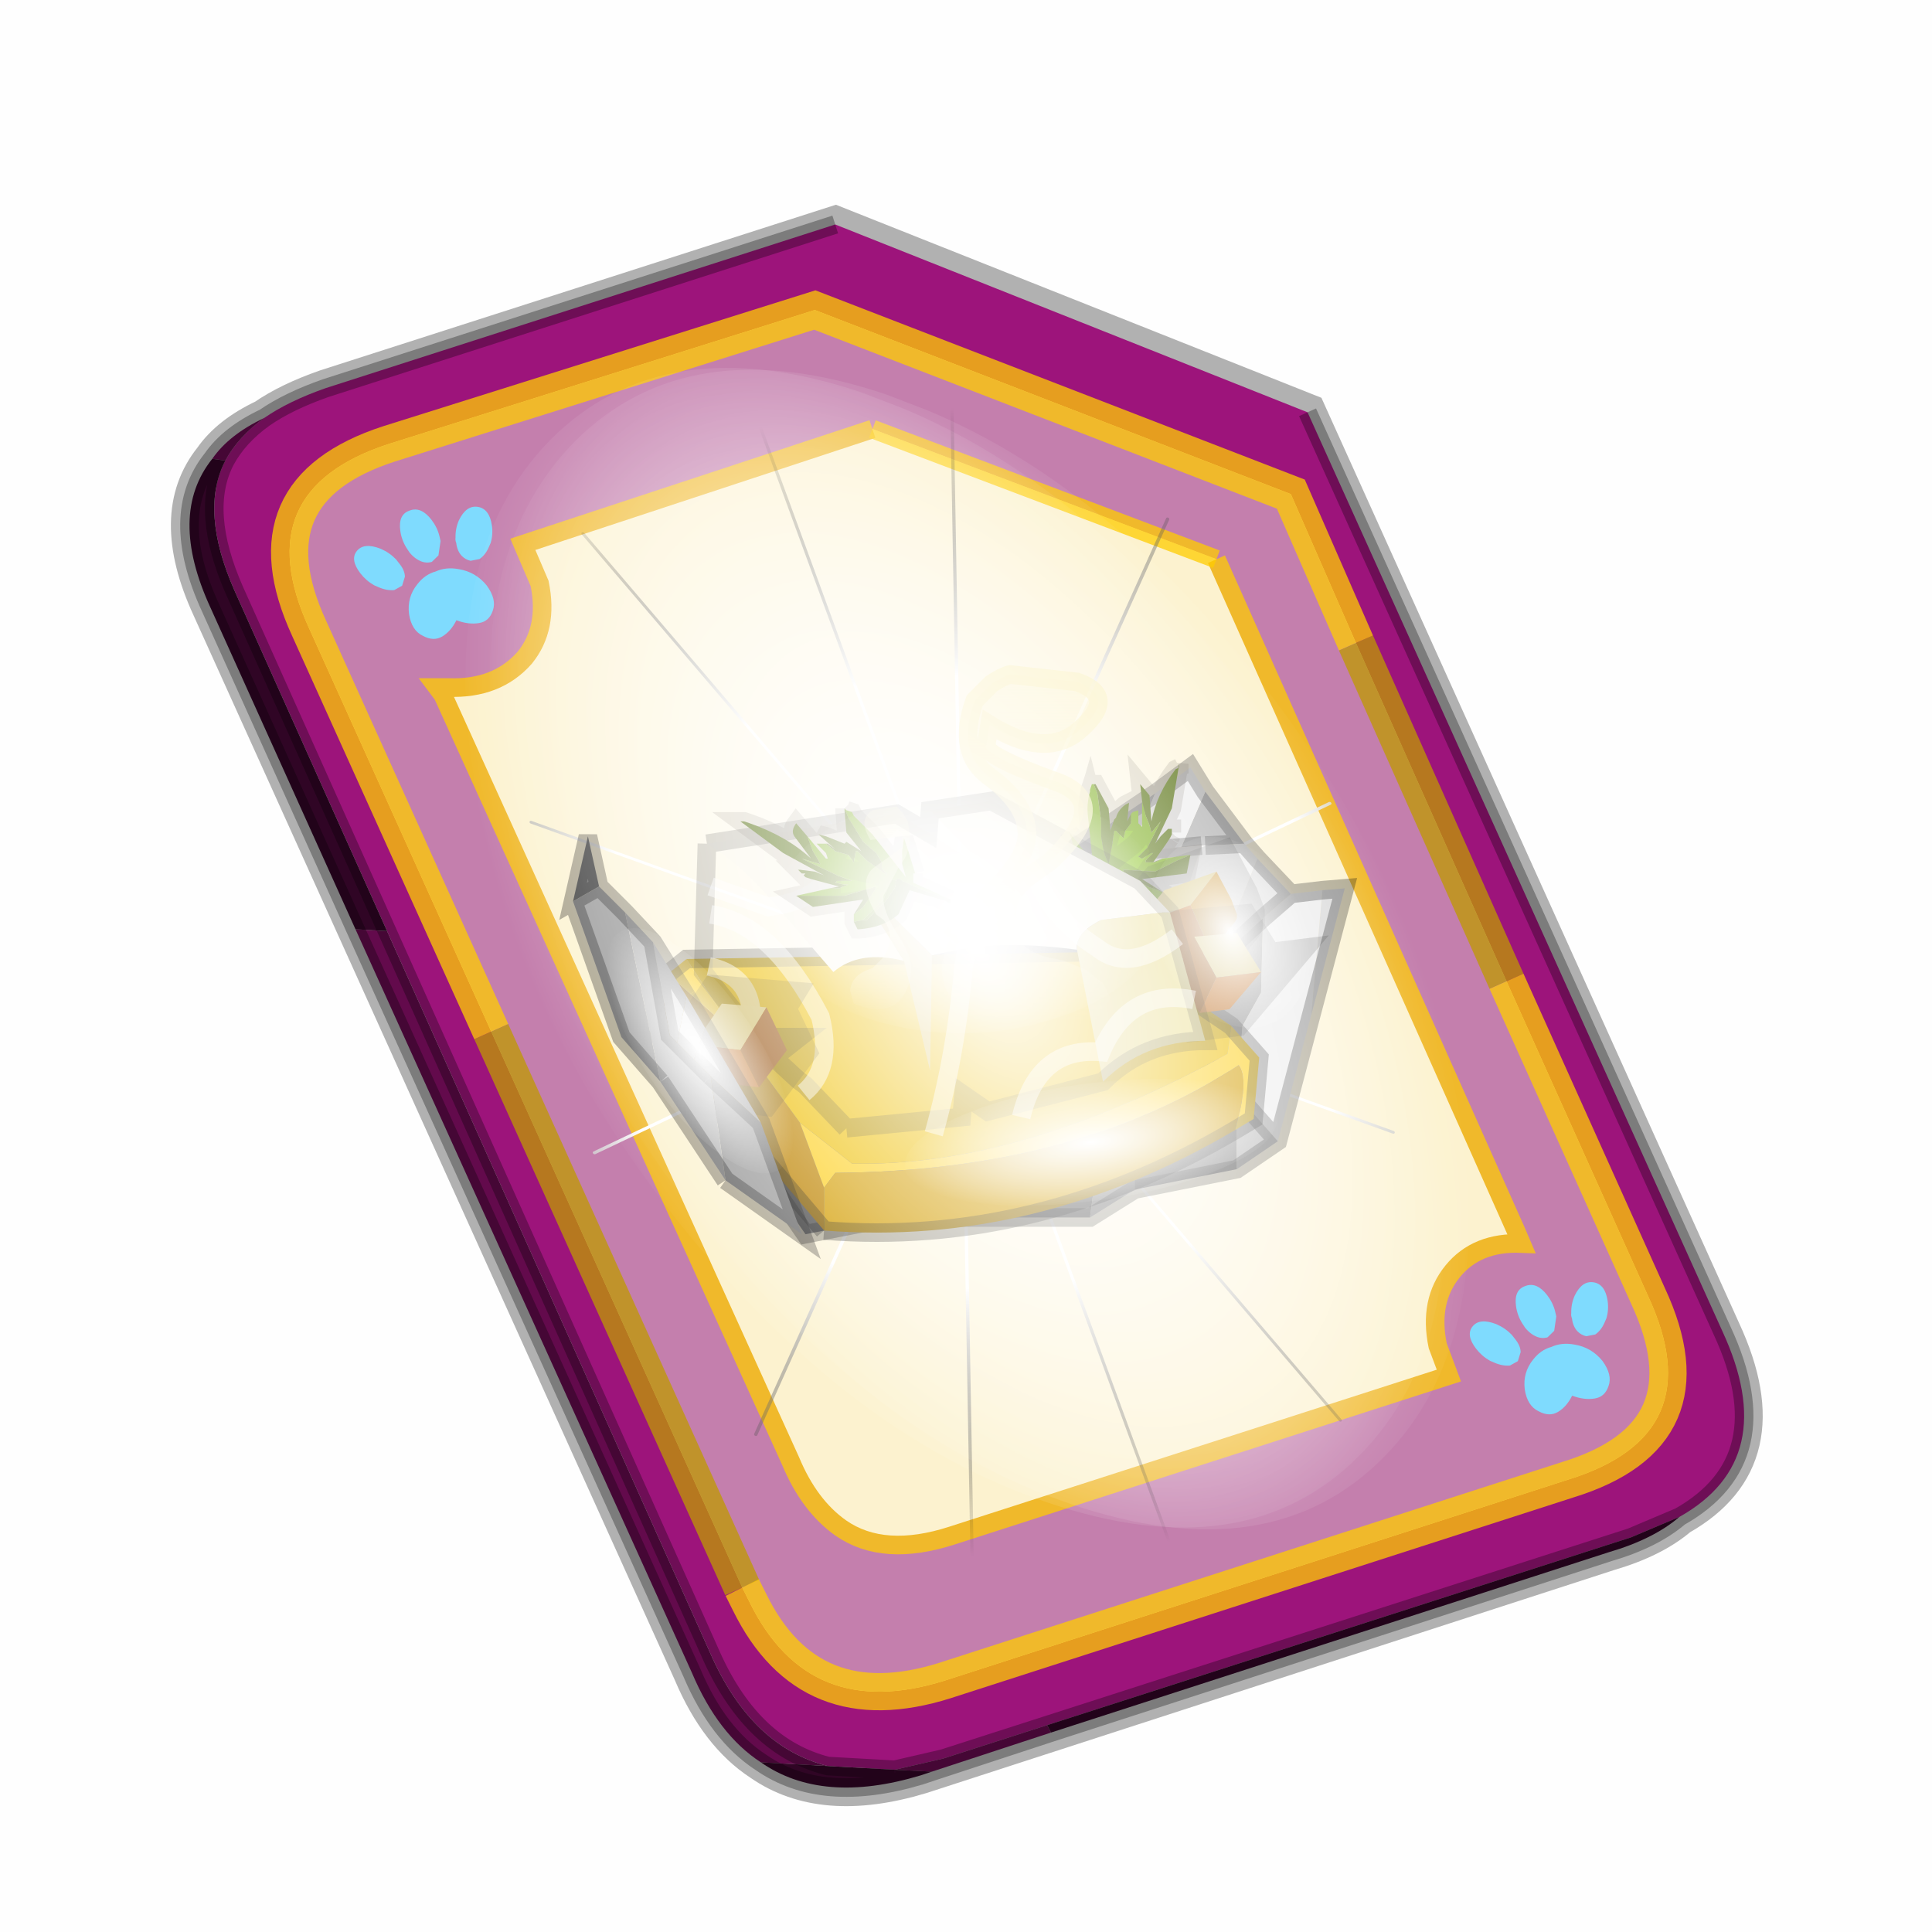 <?xml version='1.0' encoding='UTF-8'?>
<svg xmlns:xlink="http://www.w3.org/1999/xlink" xmlns="http://www.w3.org/2000/svg" version="1.1" width="60px" height="60px" viewBox="0.0 0.0 60.0 60.0"><defs><g id="c1"><path fill="#000000" fill-opacity="0.004" d="M0.0 0.0 L60.0 0.0 60.0 60.0 0.0 60.0 0.0 0.0"/></g><g id="c2"><path fill="none" stroke="#000000" stroke-width="1.0" stroke-opacity="0.302" d="M0.7 12.25 Q-0.45 9.75 0.75 8.25 1.2 7.6 2.15 7.15 2.8 6.7 3.8 6.35 L17.5 1.95 30.2 7.0 41.35 31.7 Q42.95 35.15 40.2 36.7 39.5 37.3 38.3 37.65 L19.8 43.65 Q17.15 44.45 15.5 43.3 14.35 42.55 13.65 40.9 L0.7 12.25"/><path fill="#9d147b" stroke="none" d="M35.55 22.3 L31.5 13.2 29.75 9.2 16.95 4.25 5.5 7.85 Q1.65 9.1 3.35 12.8 L8.25 23.65 15.0 38.6 15.2 39.0 Q16.8 42.25 20.45 41.1 L37.2 35.7 Q41.1 34.5 39.35 30.75 L35.55 22.3 M2.15 7.15 Q2.8 6.7 3.8 6.35 L17.5 1.95 30.2 7.0 41.35 31.7 Q42.95 35.15 40.2 36.7 L38.9 37.25 23.2 42.3 20.4 43.2 19.1 43.5 17.3 43.4 Q15.3 42.9 14.2 40.5 L5.45 20.95 1.35 11.8 Q0.4 9.65 1.1 8.3 1.45 7.65 2.15 7.15"/><path fill="#c47fad" stroke="none" d="M31.5 13.2 L35.55 22.3 39.35 30.75 Q41.1 34.5 37.2 35.7 L20.45 41.1 Q16.8 42.25 15.2 39.0 L15.0 38.6 8.25 23.65 3.35 12.8 Q1.65 9.1 5.5 7.85 L16.95 4.25 29.75 9.2 31.5 13.2 M18.5 7.45 L9.1 10.55 9.55 11.6 Q9.8 12.8 9.15 13.6 8.4 14.45 7.1 14.4 L6.8 14.4 6.95 14.6 16.3 35.2 Q16.8 36.4 17.65 37.0 18.8 37.8 20.65 37.2 L34.0 32.9 33.7 32.1 Q33.45 30.9 34.1 30.1 34.75 29.3 35.95 29.35 L35.8 29.0 27.75 10.95 18.5 7.45"/><path fill="#630a4c" stroke="none" d="M0.75 8.25 Q1.2 7.6 2.15 7.15 1.45 7.65 1.1 8.3 L0.75 8.25 M23.3 42.5 L20.1 43.55 19.1 43.5 20.4 43.2 23.2 42.3 23.3 42.5 M15.5 43.3 Q14.35 42.55 13.65 40.9 L4.6 20.9 5.45 20.95 14.2 40.5 Q15.3 42.9 17.3 43.4 L15.5 43.3"/><path fill="#300525" stroke="none" d="M4.6 20.9 L0.7 12.25 Q-0.45 9.75 0.75 8.25 L1.1 8.3 Q0.4 9.65 1.35 11.8 L5.45 20.95 4.6 20.9 M40.2 36.7 Q39.5 37.3 38.3 37.65 L23.3 42.5 23.2 42.3 38.9 37.25 40.2 36.7 M20.1 43.55 L19.8 43.65 Q17.15 44.45 15.5 43.3 L17.3 43.4 19.1 43.5 20.1 43.55"/><path fill="#fcf2cf" stroke="none" d="M27.75 10.95 L35.8 29.0 35.95 29.35 Q34.75 29.3 34.1 30.1 33.45 30.9 33.7 32.1 L34.0 32.9 20.65 37.2 Q18.8 37.8 17.65 37.0 16.8 36.4 16.3 35.2 L6.95 14.6 6.8 14.4 7.1 14.4 Q8.4 14.45 9.15 13.6 9.8 12.8 9.55 11.6 L9.1 10.55 18.5 7.45 27.75 10.95"/><path fill="none" stroke="#bf9900" stroke-width="1.0" stroke-opacity="0.749" d="M31.5 13.2 L35.55 22.3 M15.0 38.6 L8.25 23.65"/><path fill="none" stroke="#ffcc00" stroke-width="1.0" stroke-opacity="0.749" d="M35.55 22.3 L39.35 30.75 Q41.1 34.5 37.2 35.7 L20.45 41.1 Q16.8 42.25 15.2 39.0 L15.0 38.6 M8.25 23.65 L3.35 12.8 Q1.65 9.1 5.5 7.85 L16.95 4.25 29.75 9.2 31.5 13.2"/><path fill="none" stroke="#000000" stroke-width="0.5" stroke-opacity="0.302" d="M4.6 20.9 L0.7 12.25 Q-0.45 9.75 0.75 8.25 1.2 7.6 2.15 7.15 2.8 6.7 3.8 6.35 L17.5 1.95 M30.2 7.0 L41.35 31.7 Q42.95 35.15 40.2 36.7 39.5 37.3 38.3 37.65 L23.3 42.5 20.1 43.55 19.8 43.65 Q17.15 44.45 15.5 43.3 14.35 42.55 13.65 40.9 L4.6 20.9 M5.45 20.95 L1.35 11.8 Q0.4 9.65 1.1 8.3 1.45 7.65 2.15 7.15 M19.1 43.5 L17.3 43.4 Q15.3 42.9 14.2 40.5 L5.45 20.95 M23.2 42.3 L20.4 43.2 19.1 43.5 M40.2 36.7 L38.9 37.25 23.2 42.3"/><path fill="none" stroke="#f0b92b" stroke-width="0.5" d="M27.75 10.95 L35.8 29.0 35.95 29.35 Q34.75 29.3 34.1 30.1 33.45 30.9 33.7 32.1 L34.0 32.9 20.65 37.2 Q18.8 37.8 17.65 37.0 16.8 36.4 16.3 35.2 L6.95 14.6 6.8 14.4 7.1 14.4 Q8.4 14.45 9.15 13.6 9.8 12.8 9.55 11.6 L9.1 10.55 18.5 7.45"/><path fill="none" stroke="#ffcc00" stroke-width="0.5" stroke-opacity="0.749" d="M18.5 7.45 L27.75 10.95"/></g><g id="c3"><path fill="#7fdbfe" stroke="none" d="M10.75 4.9 Q10.75 4.6 10.9 4.35 11.25 3.45 11.95 2.75 13.3 1.5 14.35 2.1 15.4 2.7 14.95 4.45 14.7 5.4 14.1 6.15 L13.75 6.5 Q13.1 7.15 12.35 7.35 L11.4 7.2 Q10.95 6.9 10.75 6.4 10.5 5.75 10.75 4.9 M7.5 5.9 Q7.0 5.85 6.6 5.5 6.05 5.0 5.8 4.15 L5.7 3.6 Q5.55 2.65 5.8 1.7 6.25 0.0 7.5 0.0 L7.6 0.0 Q8.85 0.0 9.3 1.7 9.55 2.65 9.4 3.6 L9.3 4.15 8.5 5.5 7.6 5.9 7.5 5.9 M4.35 4.9 Q4.6 5.75 4.35 6.4 L3.7 7.2 2.75 7.35 Q2.0 7.15 1.35 6.5 L1.0 6.15 Q0.4 5.4 0.15 4.45 -0.3 2.7 0.75 2.1 1.8 1.5 3.15 2.75 3.85 3.45 4.2 4.35 L4.35 4.9 M5.5 13.7 Q4.45 13.9 3.65 12.95 2.75 12.0 3.2 10.25 3.7 8.5 5.25 7.6 6.4 6.9 7.55 7.0 8.75 6.9 9.9 7.6 11.45 8.5 11.95 10.25 12.35 12.0 11.5 12.95 10.7 13.9 9.65 13.7 8.55 13.5 7.55 12.6 6.55 13.5 5.5 13.7"/></g><g id="c4"><g><use transform="matrix(1.0,0.0,0.0,1.0,0.0,0.0)" xlink:href="#c3"/></g></g><radialGradient gradientUnits="userSpaceOnUse" r="819.2" cx="0" cy="0" spreadMethod="pad" gradientTransform="matrix(0.091,0.0,0.0,0.091,0.6,3.4)" id="gradient1"><stop offset="0.0" stop-color="#ffffff"/><stop offset="1.0" stop-color="#ffffff" stop-opacity="0.0"/></radialGradient><g id="c5"><path stroke="none" fill="url(#gradient1)" d="M36.65 -54.65 Q60.05 -42.0 69.75 -17.95 80.55 8.9 68.0 34.1 55.45 59.35 26.8 68.2 -1.8 77.05 -29.7 64.3 -57.6 51.6 -68.45 24.75 -79.3 -2.05 -66.75 -27.25 L-66.7 -27.3 Q-54.1 -52.5 -25.5 -61.4 3.1 -70.2 31.0 -57.5 L36.65 -54.65"/></g><g id="c6"><g><use transform="matrix(1.0,0.0,0.0,1.0,0.0,0.0)" xlink:href="#c5"/></g></g><radialGradient gradientUnits="userSpaceOnUse" r="819.2" cx="0" cy="0" spreadMethod="pad" gradientTransform="matrix(0.209,0.0,0.0,0.177,67.15,107.2)" id="gradient2"><stop offset="0.357" stop-color="#ffffff"/><stop offset="0.671" stop-opacity="0.0"/></radialGradient><g id="c7"><path fill="none" stroke-linejoin="round" stroke-linecap="round" stroke="url(#gradient2)" stroke-width="0.5" d="M136.55 165.8 L68.6 106.0 68.4 106.0 118.25 201.5 M68.3 105.8 L68.35 105.8 68.3 105.8 68.3 105.85 68.4 106.0 68.3 106.0 86.55 211.5 M68.3 105.8 L68.3 105.85 68.3 106.0 68.15 105.95 18.25 151.55 M68.3 105.85 L68.25 105.85 68.3 106.0 50.0 193.2 M68.25 105.85 L68.15 105.95 0.05 97.7 M68.3 105.85 L68.25 105.8 68.25 105.85 M68.25 105.8 L68.2 105.7 0.0 45.7 M68.3 105.8 L68.25 105.75 68.25 105.8 M68.25 105.75 L68.2 105.7 18.25 10.05 M68.6 106.0 L68.35 105.8 118.25 60.15 M86.6 18.35 L68.3 105.8 M136.6 114.25 L68.6 106.0 M68.25 105.75 L49.95 0.05"/></g><g id="c8"><g><use transform="matrix(1.0,0.0,0.0,1.0,0.0,0.0)" xlink:href="#c7"/></g></g><g id="c9"><g><use transform="matrix(1.0,0.0,0.0,1.0,0.0,0.0)" xlink:href="#c2"/></g><g><use transform="matrix(0.239,-0.087,0.1,0.234,34.25,31.15)" xlink:href="#c4"/></g><g><use transform="matrix(0.239,-0.087,0.1,0.234,4.25,10.3)" xlink:href="#c4"/></g><g><use transform="matrix(0.141,-0.038,0.111,0.226,20.25,20.65)" filter="url(#filter7)" xlink:href="#c6"/></g><g><use transform="matrix(-0.155,0.051,0.084,0.147,22.6,3.15)" filter="url(#filter8)" xlink:href="#c8"/></g></g><filter id="filter7"><feColorMatrix in="SourceGraphic" type="matrix" values="0.0 0.0 0.0 0.0 0.797 0.0 0.0 0.0 0.0 0.598 0.0 0.0 0.0 0.0 0.199 0.0 0.0 0.0 1.0 0.0" result="cxform"/><feComposite operator="in" in2="SourceGraphic" result="color-xform"/></filter><filter id="filter8"><feColorMatrix in="SourceGraphic" type="matrix" values="0.0 0.0 0.0 0.0 0.996 0.0 0.0 0.0 0.0 0.996 0.0 0.0 0.0 0.0 0.996 0.0 0.0 0.0 1.0 0.0" result="cxform"/><feComposite operator="in" in2="SourceGraphic" result="color-xform"/></filter><linearGradient gradientUnits="userSpaceOnUse" x1="-819.2" x2="819.2" spreadMethod="pad" gradientTransform="matrix(0.0,0.0,0.0,0.0,145.85,35.4)" id="gradient3"><stop offset="0.016" stop-color="#eae08c"/><stop offset="1.0" stop-color="#e4d081"/></linearGradient><linearGradient gradientUnits="userSpaceOnUse" x1="-819.2" x2="819.2" spreadMethod="pad" gradientTransform="matrix(0.0,0.0,0.0,0.0,145.85,35.4)" id="gradient4"><stop offset="0.0" stop-color="#f2dcc8"/><stop offset="0.016" stop-color="#f4efc6"/><stop offset="1.0" stop-color="#f0e4b9"/></linearGradient><linearGradient gradientUnits="userSpaceOnUse" x1="-819.2" x2="819.2" spreadMethod="pad" gradientTransform="matrix(-0.004,-0,-6.103515625e-05,0.003,31.5,76.6)" id="gradient5"><stop offset="0.016" stop-color="#eae08c"/><stop offset="1.0" stop-color="#e4d081"/></linearGradient><linearGradient gradientUnits="userSpaceOnUse" x1="-819.2" x2="819.2" spreadMethod="pad" gradientTransform="matrix(0.001,0.008,-0.002,0.0,27.0,70.2)" id="gradient6"><stop offset="0.0" stop-color="#fbf1bf" stop-opacity="0.122"/><stop offset="0.725" stop-color="#fbf1bf" stop-opacity="0.6"/><stop offset="1.0" stop-color="#fbf1bf" stop-opacity="0.0"/></linearGradient><linearGradient gradientUnits="userSpaceOnUse" x1="-819.2" x2="819.2" spreadMethod="pad" gradientTransform="matrix(-0.001,0.005,0.001,0.0,25.85,72.5)" id="gradient7"><stop offset="0.0" stop-color="#fbf1bf" stop-opacity="0.122"/><stop offset="0.725" stop-color="#fbf1bf" stop-opacity="0.6"/><stop offset="1.0" stop-color="#fbf1bf" stop-opacity="0.0"/></linearGradient><g id="c10"><path fill="#737373" stroke="none" d="M27.55 73.75 L19.75 77.75 23.0 82.45 25.3 82.0 27.55 73.75"/><path fill="#aeaeae" stroke="none" d="M34.8 71.95 L33.75 70.55 33.1 72.05 33.65 72.0 33.75 72.0 34.8 71.95 M32.4 70.6 L29.95 72.25 31.75 72.15 32.4 70.6 M32.6 76.3 L34.6 78.7 34.75 76.85 35.25 75.95 35.3 73.95 34.05 75.1 32.6 76.3"/><path fill="#eeeeee" stroke="none" d="M35.7 79.95 L36.6 76.55 36.9 73.2 36.05 73.3 35.3 73.95 35.25 75.95 34.75 76.85 34.6 78.7 35.7 79.95 M35.15 72.35 L34.8 71.95 33.75 72.0 33.65 72.0 32.35 76.05 32.6 76.3 34.05 75.1 35.15 72.35 M33.75 70.55 L33.35 69.9 32.4 70.6 31.75 72.15 33.1 72.05 33.75 70.55"/><path fill="#888888" stroke="none" d="M25.3 82.0 L30.65 82.0 31.55 75.2 29.5 72.7 27.55 73.75 25.3 82.0 M31.85 81.25 L34.6 80.7 34.6 78.7 32.6 76.3 32.35 76.05 31.85 75.55 31.85 81.25"/><path fill="#dddddd" stroke="none" d="M36.6 76.55 L37.5 73.15 36.9 73.2 36.6 76.55 M36.05 73.3 L35.15 72.35 34.05 75.1 35.3 73.95 36.05 73.3 M29.95 72.25 L29.5 72.7 31.55 75.2 31.85 75.55 32.35 76.05 33.65 72.0 33.1 72.05 31.75 72.15 29.95 72.25"/><path fill="#b7b7b7" stroke="none" d="M30.65 82.0 L31.85 81.25 31.85 75.55 31.55 75.2 30.65 82.0 M34.6 80.7 L35.7 79.95 34.6 78.7 34.6 80.7"/><path fill="none" stroke="#000000" stroke-width="0.5" stroke-opacity="0.302" d="M27.55 73.75 L19.75 77.75 23.0 82.45 25.3 82.0 30.65 82.0 31.85 81.25 34.6 80.7 35.7 79.95 36.6 76.55 37.5 73.15 36.9 73.2 36.05 73.3 35.15 72.35 34.8 71.95 33.75 70.55 33.35 69.9 32.4 70.6 29.95 72.25 29.5 72.7 27.55 73.75 M31.75 72.15 L29.95 72.25 M29.5 72.7 L31.55 75.2 M31.75 72.15 L33.1 72.05 33.65 72.0 M32.35 76.05 L31.85 75.55 31.55 75.2 M32.35 76.05 L32.6 76.3 34.6 78.7 35.7 79.95 M34.8 71.95 L33.75 72.0 M36.05 73.3 L35.3 73.95 34.05 75.1 32.6 76.3"/><path fill="#77ba00" stroke="none" d="M30.6 72.65 L30.5 72.65 30.2 72.0 30.1 71.65 30.3 71.9 30.6 72.3 30.75 72.7 30.6 71.25 Q30.55 70.9 30.65 70.55 L30.85 71.35 30.95 71.75 30.85 71.35 30.65 70.55 30.65 70.5 30.7 70.35 30.75 70.35 30.85 70.6 30.95 71.35 30.95 71.75 31.0 72.05 31.05 72.25 31.15 72.5 31.25 71.95 31.3 71.6 31.35 71.6 31.55 71.8 31.6 71.6 31.75 71.4 31.75 71.15 31.8 71.1 31.95 71.05 31.95 71.4 32.05 71.5 32.05 70.8 32.15 71.2 32.25 71.45 31.9 71.9 31.8 72.0 31.35 72.35 31.25 72.45 31.1 72.6 31.25 72.45 31.35 72.35 31.8 72.0 31.9 71.9 32.25 71.45 32.3 71.65 32.55 71.35 32.2 72.05 31.95 72.3 32.05 72.35 32.3 72.2 32.35 72.2 32.15 72.4 32.15 72.35 32.15 72.45 32.4 72.45 32.6 72.35 33.35 72.25 33.0 72.4 32.4 72.7 31.55 72.65 31.55 72.7 32.2 73.1 32.6 73.25 32.6 73.3 32.7 73.4 32.45 73.45 32.2 73.3 31.6 73.05 Q31.15 72.85 31.1 72.6 L31.05 72.65 31.0 72.6 30.95 72.7 30.9 72.7 30.7 73.15 30.3 73.65 30.75 72.9 30.6 72.65 M31.0 72.05 L31.1 72.55 31.1 72.6 31.1 72.55 31.0 72.05"/><path fill="#537601" stroke="none" d="M30.3 73.65 L30.7 73.15 30.9 72.7 30.95 72.7 31.0 72.6 31.05 72.65 31.05 72.7 30.35 73.7 31.05 72.7 31.05 72.65 31.2 72.8 31.65 73.15 32.1 73.4 32.45 73.5 32.45 73.45 32.5 73.55 32.75 73.65 32.75 73.7 31.65 73.6 30.95 73.05 30.4 73.7 30.35 73.7 30.25 73.65 30.3 73.65 M31.0 72.05 L30.95 71.75 30.95 71.35 30.85 70.6 30.75 70.35 30.8 70.35 31.15 71.0 31.2 71.6 31.3 71.3 31.35 71.25 Q31.4 71.05 31.6 70.9 L31.7 70.85 31.65 71.35 31.75 71.15 31.75 71.4 31.6 71.6 31.55 71.8 31.35 71.6 31.3 71.6 31.25 71.95 31.15 72.5 31.05 72.25 31.0 72.05 M32.05 70.8 L32.0 70.35 32.25 70.65 32.3 71.35 Q32.45 70.6 32.95 69.95 L33.05 69.9 33.05 69.85 33.05 69.8 32.85 71.0 32.4 71.95 32.55 71.75 32.75 71.55 32.85 71.55 32.85 71.65 32.85 71.7 32.8 71.8 32.85 71.8 32.8 71.8 32.7 71.95 32.35 72.45 32.6 72.35 32.4 72.45 32.15 72.45 32.15 72.35 32.15 72.4 32.35 72.2 32.3 72.2 32.05 72.35 31.95 72.3 32.2 72.05 32.55 71.35 32.3 71.65 32.25 71.45 32.15 71.2 32.05 70.8 M33.35 72.25 L33.25 72.75 32.05 72.9 32.6 73.25 32.2 73.1 31.55 72.7 31.55 72.65 32.4 72.7 33.0 72.4 33.35 72.25 M32.7 73.4 L32.75 73.65 32.5 73.55 32.45 73.45 32.7 73.4 M31.05 72.25 L31.2 71.7 31.15 71.6 31.2 71.6 31.15 71.6 31.2 71.7 31.05 72.25 M32.25 71.45 L32.65 70.8 32.95 69.95 32.65 70.8 32.25 71.45 M31.6 71.6 L31.6 71.45 31.65 71.35 31.6 71.45 31.6 71.6 M32.4 71.95 L32.2 72.05 32.4 71.95"/><path fill="#669900" stroke="none" d="M31.05 72.65 L31.1 72.6 Q31.15 72.85 31.6 73.05 L32.2 73.3 32.45 73.45 32.45 73.5 32.1 73.4 31.65 73.15 31.2 72.8 31.05 72.65"/><path fill="none" stroke="#33261a" stroke-width="0.5" stroke-opacity="0.153" d="M30.6 72.65 L30.75 72.9 30.3 73.65 M31.05 72.65 L31.1 72.6 31.1 72.55 31.0 72.05 30.95 71.75 30.85 71.35 30.65 70.55 Q30.55 70.9 30.6 71.25 L30.75 72.7 30.6 72.3 30.3 71.9 30.1 71.65 30.2 72.0 30.5 72.65 M30.75 70.35 L30.8 70.35 31.15 71.0 31.2 71.6 31.3 71.3 31.35 71.25 Q31.4 71.05 31.6 70.9 L31.7 70.85 31.65 71.35 31.75 71.15 31.8 71.1 31.95 71.05 31.95 71.4 32.05 71.5 32.05 70.8 32.0 70.35 32.25 70.65 32.3 71.35 Q32.45 70.6 32.95 69.95 L33.05 69.9 33.05 69.85 33.05 69.8 32.85 71.0 32.4 71.95 32.55 71.75 32.75 71.55 32.85 71.55 32.85 71.65 M32.85 71.7 L32.8 71.8 32.85 71.8 32.8 71.8 32.7 71.95 32.35 72.45 32.6 72.35 33.35 72.25 33.25 72.75 32.05 72.9 32.6 73.25 32.6 73.3 32.7 73.4 32.75 73.65 32.75 73.7 31.65 73.6 30.95 73.05 30.4 73.7 30.45 73.7 30.35 73.7 30.25 73.65 30.3 73.65 M31.2 71.6 L31.15 71.6 31.2 71.7 31.05 72.25 M30.75 70.35 L30.7 70.35 30.65 70.5 30.65 70.55 M30.4 73.7 L30.35 73.7 31.05 72.7 31.05 72.65 M32.45 73.45 L32.2 73.3 31.6 73.05 Q31.15 72.85 31.1 72.6 L31.25 72.45 31.35 72.35 31.8 72.0 31.9 71.9 32.25 71.45 M32.45 73.45 L32.5 73.55 32.75 73.65 M31.65 71.35 L31.6 71.45 31.6 71.6 M32.95 69.95 L32.65 70.8 32.25 71.45 M32.2 72.05 L32.4 71.95"/><path fill="#bf8605" stroke="none" d="M19.3 75.45 L19.05 77.1 23.5 82.35 23.5 81.2 22.85 79.45 21.1 77.05 19.3 75.45"/><path fill="#fdcf1c" stroke="none" d="M19.3 75.45 L21.1 77.05 19.8 75.05 19.3 75.45 M22.85 79.45 L23.5 81.2 23.8 80.8 Q30.3 80.75 34.65 77.9 34.95 78.25 34.55 79.65 L35.05 79.35 35.2 77.7 34.45 76.85 34.35 77.6 Q28.8 80.65 24.25 80.55 L22.85 79.45"/><path fill="#eebe00" stroke="none" d="M21.1 77.05 L22.85 79.45 24.25 80.55 Q28.8 80.65 34.35 77.6 L34.45 76.85 31.5 74.85 19.8 75.05 21.1 77.05"/><path fill="#d49f06" stroke="none" d="M23.5 81.2 L23.5 82.35 Q29.2 82.8 34.55 79.65 34.95 78.25 34.65 77.9 30.3 80.75 23.8 80.8 L23.5 81.2"/><path fill="none" stroke="#000000" stroke-width="0.5" stroke-opacity="0.302" d="M23.5 82.35 L19.05 77.1 19.3 75.45 M23.5 82.35 Q29.2 82.8 34.55 79.65 L35.05 79.35 35.2 77.7 34.45 76.85 31.5 74.85 19.8 75.05 19.3 75.45"/><path fill="#f7e083" stroke="none" d="M32.0 74.1 L32.2 73.75 32.65 73.2 34.05 72.7 33.35 73.6 32.0 74.1"/><path fill="#e7a223" stroke="none" d="M34.05 72.7 L34.45 73.45 34.6 73.85 34.6 73.95 34.55 74.05 33.9 74.85 33.35 73.6 34.05 72.7"/><path fill="#df8127" stroke="none" d="M33.9 74.85 L32.5 75.2 32.4 74.9 32.0 74.1 33.35 73.6 33.9 74.85"/><path fill="none" stroke="#000000" stroke-width="1.5" stroke-opacity="0.153" d="M32.0 74.1 L32.2 73.75 32.65 73.2 34.05 72.7 34.45 73.45 34.6 73.85 34.6 73.95 34.55 74.05 33.9 74.85 32.5 75.2 32.4 74.9 32.0 74.1 33.35 73.6 34.05 72.7 M34.6 73.85 L34.6 73.95 M33.35 73.6 L33.9 74.85"/><path fill="#f7e083" stroke="none" d="M33.45 74.45 L34.6 74.35 35.25 75.4 34.05 75.55 33.45 74.45"/><path fill="#b86a1d" stroke="none" d="M33.45 74.45 L34.05 75.55 33.6 76.5 32.9 75.55 33.45 74.45"/><path fill="#df8127" stroke="none" d="M34.05 75.55 L35.25 75.4 34.4 76.4 33.6 76.5 34.05 75.55"/><path fill="none" stroke="#000000" stroke-width="1.5" stroke-opacity="0.153" d="M35.25 75.4 L34.6 74.35 33.45 74.45 34.05 75.55 35.25 75.4 34.4 76.4 33.6 76.5 32.9 75.55 33.45 74.45 M33.6 76.5 L34.05 75.55"/><path fill="#fbf7ea" stroke="none" d="M20.35 71.95 Q21.1 72.4 21.85 73.2 L23.75 75.4 Q24.45 74.8 25.65 75.1 L24.1 72.65 26.4 74.95 27.1 74.8 Q28.4 74.55 30.3 74.8 30.25 74.35 30.95 74.0 L32.6 73.8 32.8 73.8 32.0 72.95 28.0 70.8 26.35 71.05 28.0 72.75 26.3 71.65 25.45 71.15 20.35 71.95"/><path stroke="none" fill="url(#gradient3)" d="M20.35 71.95 L20.25 75.4 21.35 76.8 21.65 77.15 22.85 77.15 22.15 77.7 22.8 78.3 23.0 78.45 24.1 79.6 Q24.35 78.05 23.75 75.4 L21.85 73.2 Q21.1 72.4 20.35 71.95 M26.35 71.05 L26.3 71.65 28.0 72.75 26.35 71.05"/><path stroke="none" fill="url(#gradient4)" d="M23.75 75.4 Q24.35 78.05 24.1 79.6 L27.2 79.3 27.25 78.7 27.9 79.15 31.0 78.35 30.3 74.8 Q28.4 74.55 27.1 74.8 L26.4 74.95 26.35 78.05 25.65 75.1 Q24.45 74.8 23.75 75.4"/><path fill="#e0c86b" stroke="none" d="M26.4 74.95 L24.1 72.65 25.65 75.1 26.35 78.05 26.4 74.95"/><path stroke="none" fill="url(#gradient5)" d="M31.0 78.35 Q32.1 77.25 33.75 77.25 L32.8 73.8 32.6 73.8 30.95 74.0 Q30.25 74.35 30.3 74.8 L31.0 78.35"/><path fill="none" stroke="#000000" stroke-width="0.5" stroke-opacity="0.212" d="M24.1 79.6 L23.0 78.45 22.8 78.3 22.15 77.7 22.85 77.15 21.65 77.15 21.35 76.8 20.25 75.4 20.35 71.95 M24.1 79.6 L27.2 79.3 27.25 78.7 27.9 79.15 31.0 78.35 Q32.1 77.25 33.75 77.25 L32.8 73.8 32.0 72.95 28.0 70.8 26.35 71.05 26.3 71.65 25.45 71.15 20.35 71.95"/><path fill="none" stroke="#ffffff" stroke-width="0.5" stroke-opacity="0.502" d="M28.95 71.65 Q29.1 73.65 30.85 74.75 31.7 75.45 33.0 74.45 M23.8 72.05 Q23.85 73.4 22.0 73.65 L20.45 73.1 M25.3 71.75 Q27.65 73.7 27.25 75.25 27.05 77.6 26.45 79.75 M22.95 78.65 Q23.75 78.0 23.4 76.6 22.1 74.1 20.45 73.85 M33.45 76.15 Q31.7 75.8 30.95 77.55 29.25 77.4 28.8 79.3 M20.4 75.25 Q21.8 75.55 21.5 77.2"/><path fill="#f7e083" stroke="none" d="M21.95 76.35 L20.75 76.25 20.0 77.35 21.25 77.5 21.95 76.35"/><path fill="#df8127" stroke="none" d="M21.25 77.5 L20.0 77.35 20.9 78.4 21.75 78.5 21.25 77.5"/><path fill="#b86a1d" stroke="none" d="M21.95 76.35 L21.25 77.5 21.75 78.5 22.5 77.5 21.95 76.35"/><path fill="none" stroke="#000000" stroke-width="1.5" stroke-opacity="0.153" d="M20.0 77.35 L20.75 76.25 21.95 76.35 21.25 77.5 20.0 77.35 20.9 78.4 21.75 78.5 22.5 77.5 21.95 76.35 M21.75 78.5 L21.25 77.5"/><path fill="#6f6f6f" stroke="none" d="M16.75 73.5 L17.45 73.1 17.15 71.75 16.75 73.5"/><path fill="#a2a2a2" stroke="none" d="M17.45 73.1 L16.75 73.5 18.05 77.15 19.1 78.35 18.15 73.8 17.45 73.1 M20.45 78.2 L20.85 81.0 22.9 82.45 21.8 79.45 20.45 78.2"/><path fill="#dddddd" stroke="none" d="M18.9 74.6 L19.35 77.1 19.55 77.3 19.8 76.05 18.9 74.6 M20.0 77.75 L20.45 78.2 21.8 79.45 20.3 76.9 20.0 77.75"/><path fill="#b7b7b7" stroke="none" d="M18.15 73.8 L19.1 78.35 20.85 81.0 20.45 78.2 20.0 77.75 19.55 77.3 19.35 77.1 18.9 74.6 18.15 73.8"/><path fill="#eaeaea" stroke="none" d="M19.8 76.05 L19.55 77.3 20.0 77.75 20.3 76.9 19.8 76.05"/><path fill="none" stroke="#000000" stroke-width="0.5" stroke-opacity="0.302" d="M17.45 73.1 L16.75 73.5 17.15 71.75 17.45 73.1 18.15 73.8 18.9 74.6 19.8 76.05 M19.1 78.35 L18.05 77.15 16.75 73.5 M19.55 77.3 L19.35 77.1 18.9 74.6 M19.55 77.3 L20.0 77.75 20.45 78.2 M20.85 81.0 L19.1 78.35 M20.3 76.9 L19.8 76.05 M21.8 79.45 L20.45 78.2 M20.3 76.9 L21.8 79.45 22.9 82.45 20.85 81.0"/><path fill="#77ba00" stroke="none" d="M25.9 72.75 L25.95 72.75 25.75 72.1 25.65 71.8 25.6 72.15 25.6 72.5 25.7 72.85 24.8 71.7 24.3 71.2 24.65 71.9 24.9 72.2 24.65 71.9 24.3 71.2 24.25 71.1 24.1 71.05 24.05 71.0 24.15 71.25 24.55 71.9 24.9 72.2 25.05 72.45 25.05 72.6 25.2 72.8 24.65 72.4 24.4 72.15 24.35 72.15 24.3 72.45 24.15 72.25 23.8 72.15 23.55 71.95 23.5 71.95 23.3 71.95 23.55 72.2 23.6 72.35 23.55 72.35 23.05 71.75 23.2 72.15 23.35 72.4 24.05 72.6 24.2 72.65 24.9 72.8 25.05 72.85 25.3 72.9 25.05 72.85 24.9 72.8 24.2 72.65 24.05 72.6 23.35 72.4 23.4 72.5 22.9 72.35 23.85 72.8 24.25 72.95 24.15 72.95 23.85 72.95 23.8 73.0 24.05 73.05 24.1 73.05 24.15 73.05 23.9 73.15 23.65 73.15 22.75 73.35 23.25 73.35 24.05 73.35 24.9 73.1 24.9 73.15 24.55 73.65 24.3 73.85 24.3 73.9 24.3 74.05 24.55 74.0 24.75 73.8 25.1 73.45 25.3 72.9 25.45 72.95 25.45 72.9 25.55 72.9 25.6 72.95 26.15 73.2 26.9 73.45 25.9 73.0 25.9 72.75 M25.05 72.45 L25.25 72.85 25.3 72.9 25.25 72.85 25.05 72.45"/><path fill="#537601" stroke="none" d="M26.9 73.45 L26.15 73.2 25.6 72.95 25.55 72.9 25.45 72.9 25.45 72.95 26.85 73.55 25.45 72.95 25.4 73.15 25.15 73.5 24.85 73.8 24.65 74.0 24.55 74.0 24.5 74.1 24.4 74.25 24.45 74.25 Q25.1 74.2 25.5 73.85 L25.8 73.2 26.8 73.5 26.85 73.55 26.9 73.55 26.9 73.45 M25.05 72.45 L24.9 72.2 24.55 71.9 24.15 71.25 24.05 71.0 24.05 71.05 24.1 71.65 24.5 72.15 24.1 71.9 24.05 71.95 23.55 71.75 23.35 71.7 23.8 72.1 23.6 71.95 23.55 71.95 23.8 72.15 24.15 72.25 24.3 72.45 24.35 72.15 24.4 72.15 24.65 72.4 25.2 72.8 25.05 72.6 25.05 72.45 M23.05 71.75 L22.75 71.4 Q22.6 71.6 22.7 71.75 L23.15 72.35 Q22.5 71.75 21.5 71.4 L21.35 71.35 21.3 71.35 21.25 71.35 22.4 72.2 23.5 72.8 23.25 72.7 22.85 72.65 22.8 72.65 22.85 72.7 22.9 72.75 23.0 72.75 22.95 72.8 23.0 72.85 23.15 72.9 23.9 73.1 23.65 73.15 23.9 73.15 24.15 73.05 24.1 73.05 24.05 73.05 23.8 73.0 23.85 72.95 24.15 72.95 24.25 72.95 23.85 72.8 22.9 72.35 23.4 72.5 23.35 72.4 23.2 72.15 23.05 71.75 M22.75 73.35 L23.2 73.65 24.55 73.45 24.3 73.85 24.55 73.65 24.9 73.15 24.9 73.1 24.05 73.35 23.25 73.35 22.75 73.35 M24.3 74.05 L24.4 74.25 24.5 74.1 24.55 74.0 24.3 74.05 M25.05 72.6 L24.55 72.2 24.5 72.15 24.55 72.2 25.05 72.6 M23.35 72.4 L22.45 71.95 21.5 71.4 22.45 71.95 23.35 72.4 M24.15 72.25 L24.0 72.15 23.95 72.1 23.8 72.1 23.95 72.1 24.0 72.15 24.15 72.25 M23.5 72.8 L23.85 72.8 23.5 72.8"/><path fill="#669900" stroke="none" d="M25.45 72.95 L25.3 72.9 25.1 73.45 24.75 73.8 24.55 74.0 24.65 74.0 24.85 73.8 25.15 73.5 25.4 73.15 25.45 72.95"/><path fill="none" stroke="#33261a" stroke-width="0.5" stroke-opacity="0.153" d="M25.9 72.75 L25.9 73.0 26.9 73.45 M25.45 72.95 L25.3 72.9 25.25 72.85 25.05 72.45 24.9 72.2 24.65 71.9 24.3 71.2 24.8 71.7 25.7 72.85 25.6 72.5 25.6 72.15 25.65 71.8 25.75 72.1 25.95 72.75 M24.05 71.0 L24.05 71.05 24.1 71.65 24.5 72.15 24.1 71.9 24.05 71.95 23.55 71.75 23.35 71.7 23.8 72.1 23.6 71.95 23.55 71.95 23.5 71.95 23.3 71.95 23.55 72.2 23.6 72.35 23.55 72.35 23.05 71.75 22.75 71.4 Q22.6 71.6 22.7 71.75 L23.15 72.35 Q22.5 71.75 21.5 71.4 L21.35 71.35 21.3 71.35 21.25 71.35 22.4 72.2 23.5 72.8 23.25 72.7 22.85 72.65 22.8 72.65 22.85 72.7 M22.9 72.75 L23.0 72.75 22.95 72.8 23.0 72.85 23.15 72.9 23.9 73.1 23.65 73.15 22.75 73.35 23.2 73.65 24.55 73.45 24.3 73.85 24.3 73.9 24.3 74.05 24.4 74.25 24.45 74.25 Q25.1 74.2 25.5 73.85 L25.8 73.2 26.8 73.5 26.85 73.55 26.9 73.55 26.9 73.45 M24.5 72.15 L24.55 72.2 25.05 72.6 M24.05 71.0 L24.1 71.05 24.25 71.1 24.3 71.2 M26.8 73.5 L26.85 73.55 25.45 72.95 M24.55 74.0 L24.75 73.8 25.1 73.45 25.3 72.9 25.05 72.85 24.9 72.8 24.2 72.65 24.05 72.6 23.35 72.4 M24.55 74.0 L24.5 74.1 24.4 74.25 M23.8 72.1 L23.95 72.1 24.0 72.15 24.15 72.25 M21.5 71.4 L22.45 71.95 23.35 72.4 M23.85 72.8 L23.5 72.8"/><path stroke="none" fill="url(#gradient6)" d="M28.45 74.0 Q28.3 73.35 29.05 72.8 L29.55 72.45 Q31.35 70.8 29.65 70.25 28.0 69.65 27.85 69.35 L27.95 68.75 Q29.4 69.65 30.3 68.95 31.45 68.0 30.3 67.6 L28.5 67.4 Q28.3 67.45 28.0 67.65 L27.55 68.1 Q27.05 69.5 27.95 70.15 28.9 70.85 28.95 71.6 29.05 72.35 27.65 73.6 L26.9 74.5 Q26.5 75.25 26.8 75.9 27.2 76.65 28.05 76.9 L28.45 76.95 29.1 77.0 29.85 76.9 30.8 76.7 31.2 76.1 31.1 75.9 31.0 75.7 30.55 75.35 30.45 75.3 30.2 75.2 29.95 75.1 29.75 75.05 Q29.05 74.95 28.75 74.55 L28.45 74.0"/><path fill="none" stroke="#fbf1bf" stroke-width="0.5" stroke-opacity="0.702" d="M28.45 74.0 Q28.3 73.35 29.05 72.8 L29.55 72.45 Q31.35 70.8 29.65 70.25 28.0 69.65 27.85 69.35 L27.95 68.75 Q29.4 69.65 30.3 68.95 31.45 68.0 30.3 67.6 L28.5 67.4 Q28.3 67.45 28.0 67.65 L27.55 68.1 Q27.05 69.5 27.95 70.15 28.9 70.85 28.95 71.6 29.05 72.35 27.65 73.6 L26.9 74.5"/><path stroke="none" fill="url(#gradient7)" d="M24.75 71.85 Q24.4 71.3 24.8 71.05 L25.45 70.95 25.6 71.1 25.75 71.35 Q25.9 72.15 25.55 72.5 L25.1 73.35 Q25.05 73.75 25.55 74.5 26.0 75.2 25.75 75.8 25.4 76.7 24.3 76.25 L24.2 75.9 Q24.25 75.45 24.8 75.3 L25.1 75.0 Q25.45 74.45 25.1 74.0 L24.9 73.85 Q24.35 72.9 24.9 72.55 L25.6 72.05 25.6 71.75 24.75 71.85"/></g><g id="c11"><g><use transform="matrix(1.0,0.0,0.0,1.0,0.0,0.0)" xlink:href="#c5"/></g></g><g id="c12"><g><use transform="matrix(1.0,0.0,0.0,1.0,6.3,53.35)" xlink:href="#c9"/></g><g><use transform="matrix(1.0,0.0,0.0,1.0,0.0,0.0)" xlink:href="#c10"/></g><g><use transform="matrix(-0.072,0.0,0.0,0.048,27.45,73.6)" filter="url(#filter12)" xlink:href="#c11"/></g><g><use transform="matrix(-0.033,-0.038,-0.007,0.027,20.2,77.45)" filter="url(#filter13)" xlink:href="#c11"/></g><g><use transform="matrix(-0.066,0.013,0.02,0.02,30.65,79.9)" filter="url(#filter14)" xlink:href="#c11"/></g><g><use transform="matrix(-0.027,0.005,0.013,0.037,34.4,74.2)" filter="url(#filter15)" xlink:href="#c11"/></g><g><use transform="matrix(0.141,-0.038,0.111,0.226,27.2,74.05)" filter="url(#filter16)" xlink:href="#c6"/></g></g><filter id="filter12"><feColorMatrix in="SourceGraphic" type="matrix" values="1.0 0.0 0.0 0.0 0.0 0.0 1.0 0.0 0.0 0.0 0.0 0.0 1.0 0.0 0.0 0.0 0.0 0.0 0.102 0.0" result="cxform"/><feComposite operator="in" in2="SourceGraphic" result="color-xform"/></filter><filter id="filter13"><feColorMatrix in="SourceGraphic" type="matrix" values="1.0 0.0 0.0 0.0 0.0 0.0 1.0 0.0 0.0 0.0 0.0 0.0 1.0 0.0 0.0 0.0 0.0 0.0 0.27 0.0" result="cxform"/><feComposite operator="in" in2="SourceGraphic" result="color-xform"/></filter><filter id="filter14"><feColorMatrix in="SourceGraphic" type="matrix" values="1.0 0.0 0.0 0.0 0.0 0.0 1.0 0.0 0.0 0.0 0.0 0.0 1.0 0.0 0.0 0.0 0.0 0.0 0.27 0.0" result="cxform"/><feComposite operator="in" in2="SourceGraphic" result="color-xform"/></filter><filter id="filter15"><feColorMatrix in="SourceGraphic" type="matrix" values="1.0 0.0 0.0 0.0 0.0 0.0 1.0 0.0 0.0 0.0 0.0 0.0 1.0 0.0 0.0 0.0 0.0 0.0 0.27 0.0" result="cxform"/><feComposite operator="in" in2="SourceGraphic" result="color-xform"/></filter><filter id="filter16"><feColorMatrix in="SourceGraphic" type="matrix" values="1.0 0.0 0.0 0.0 0.0 0.0 1.0 0.0 0.0 0.0 0.0 0.0 1.0 0.0 0.0 0.0 0.0 0.0 0.23 0.0" result="cxform"/><feComposite operator="in" in2="SourceGraphic" result="color-xform"/></filter></defs><g><g><use transform="matrix(1.0,0.0,0.0,1.0,0.0,0.0)" xlink:href="#c1"/></g><g><use transform="matrix(1.155,0.0,0.0,1.155,-1.55,-56.9)" xlink:href="#c12"/></g></g></svg>
